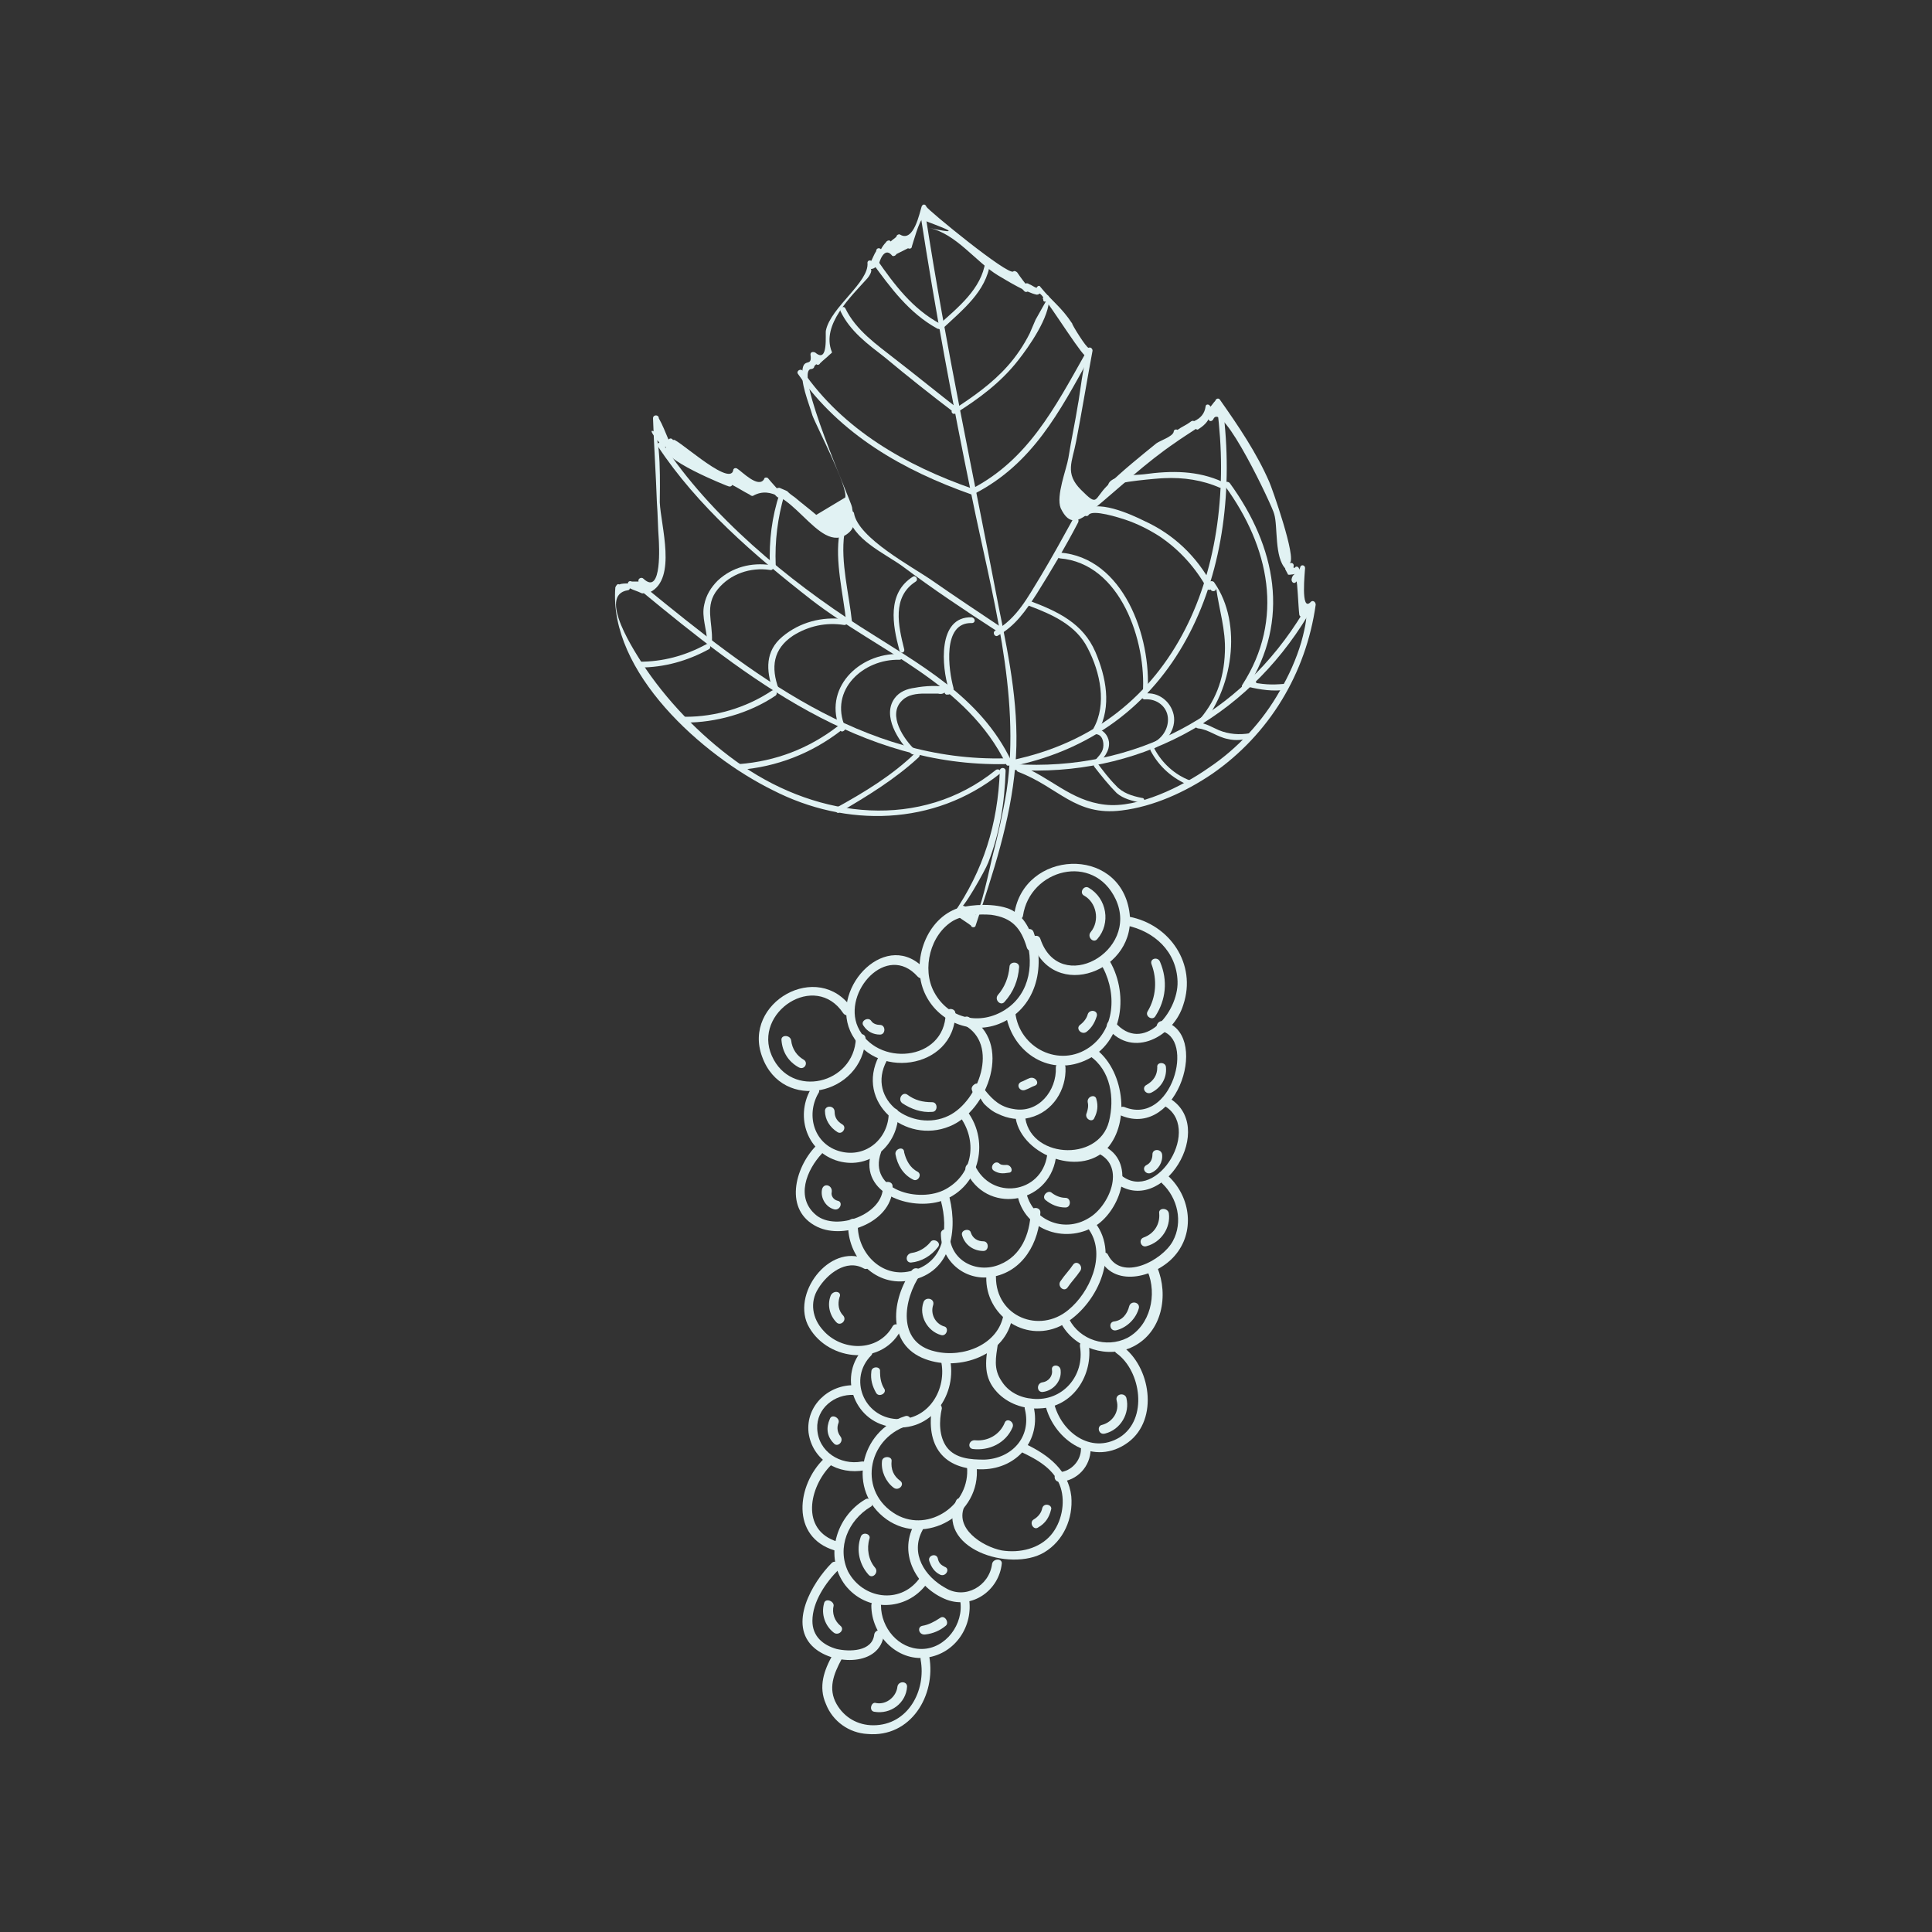 <?xml version="1.0" encoding="utf-8"?>
<!-- Generator: Adobe Illustrator 19.0.0, SVG Export Plug-In . SVG Version: 6.00 Build 0)  -->
<svg version="1.1" id="Layer_1" xmlns="http://www.w3.org/2000/svg" xmlns:xlink="http://www.w3.org/1999/xlink" x="0px" y="0px"
	 viewBox="-205 297 200 200" style="enable-background:new -205 297 200 200;" xml:space="preserve">
<rect x="-205" y="297" width="200" height="200" fill="#333333" stroke="none"/>
<style type="text/css">
	.st0{fill:#E1F2F3;}
</style>
<g id="XMLID_238_">
	<g id="XMLID_12523_">
		<g id="XMLID_729_">
			<path id="XMLID_733_" class="st0" d="M-97.8,394.9c-0.5-1.5-1.1-3.1-2.7-3.8c-1.5-0.6-3.8-0.5-5.3-0.1c-3.3,1.1-4.8,5.4-3.6,8.5
				c1.2,3.1,4.7,4.7,7.8,3.5c3.8-1.5,4.9-5.8,3.6-9.5c-0.2-0.6-1.1-0.3-0.9,0.3c1,2.7,0.6,6-2,7.7s-5.9,1-7.4-1.8
				c-1.3-2.4-0.4-6,2-7.4c1.1-0.6,2.7-0.7,3.9-0.6c2.2,0.3,3.1,1.4,3.7,3.4C-98.5,395.7-97.6,395.5-97.8,394.9L-97.8,394.9z"/>
		</g>
	</g>
	<g id="XMLID_12522_">
		<g id="XMLID_723_">
			<path id="XMLID_727_" class="st0" d="M-99.1,391.8c0.7-4.8,7.3-6.6,9.6-1.7c2.5,5.4-5.8,10-7.8,4.1c-0.2-0.6-1.1-0.3-0.9,0.3
				c2.2,6.4,11.1,3,10.1-3.2c-1.1-6.8-10.9-6.3-11.9,0.3C-100.2,392.2-99.2,392.4-99.1,391.8L-99.1,391.8z"/>
		</g>
	</g>
	<g id="XMLID_12519_">
		<g id="XMLID_717_">
			<path id="XMLID_721_" class="st0" d="M-109.2,397.4c-3.9-4.4-9.8,1.7-7.8,6.3c2.3,5.2,10.8,4.1,10.9-1.8c0-0.6-1-0.6-1,0
				c-0.1,5-7.2,5.6-9.1,1.4c-1.6-3.6,3-8.8,6.2-5.2C-109.5,398.6-108.8,397.9-109.2,397.4L-109.2,397.4z"/>
		</g>
	</g>
	<g id="XMLID_12518_">
		<g id="XMLID_711_">
			<path id="XMLID_715_" class="st0" d="M-116.8,401.4c-3.5-5.1-11.4-0.6-9.3,5c2.1,5.8,10.4,4,10.7-1.9c0-0.6-0.9-0.6-1,0
				c-0.2,4.7-6.7,6.3-8.7,1.8s4.5-8.8,7.4-4.4C-117.3,402.4-116.5,401.9-116.8,401.4L-116.8,401.4z"/>
		</g>
	</g>
	<g id="XMLID_12517_">
		<g id="XMLID_705_">
			<path id="XMLID_709_" class="st0" d="M-114,406.3c-2.5,4.8,2.7,9.2,7.3,7.3c4-1.6,6.6-8.8,2-11.3c-0.5-0.3-1,0.5-0.5,0.8
				c3.7,2,1.5,7.9-1.6,9.4c-3.7,1.8-8.6-1.6-6.4-5.7C-112.8,406.3-113.7,405.8-114,406.3L-114,406.3z"/>
		</g>
	</g>
	<g id="XMLID_12516_">
		<g id="XMLID_699_">
			<path id="XMLID_703_" class="st0" d="M-100.9,401.8c0.5,3.9,4.3,6.7,8.2,5c4.1-1.8,4.6-7.2,2.4-10.6c-0.3-0.5-1.2,0-0.8,0.5
				c1.7,2.7,1.7,6.7-1.1,8.7c-3.1,2.2-7.3,0.1-7.7-3.6C-100,401.2-101,401.2-100.9,401.8L-100.9,401.8z"/>
		</g>
	</g>
	<g id="XMLID_12515_">
		<g id="XMLID_693_">
			<path id="XMLID_697_" class="st0" d="M-103.9,409.5C-104,409.5-104,409.5-103.9,409.5c0.1,0.1,0.3,0.2,0.5,0.2c0,0.1,0,0.2,0,0.3
				c-0.2,0.1-0.4,0.1-0.5,0.2c0.2,0.1,0.6,0.9,0.8,1.1c0.4,0.4,0.9,0.8,1.4,1c1,0.5,2.2,0.7,3.3,0.4c2.4-0.6,3.8-2.9,3.7-5.2
				c0-0.6-1-0.6-1,0c0.1,2.4-1.8,4.8-4.4,4.3c-1.3-0.2-2.1-0.9-2.9-1.9c-0.3-0.4-0.3-0.5-0.8-0.7c-0.2-0.1-0.4,0.1-0.5,0.2
				c-0.2,0.3-0.1,0.4,0,0.7c0.1,0.2,0.4,0.3,0.5,0.2h0.1C-103.1,410.3-103.3,409.3-103.9,409.5L-103.9,409.5z"/>
		</g>
	</g>
	<g id="XMLID_12514_">
		<g id="XMLID_687_">
			<path id="XMLID_691_" class="st0" d="M-88.4,392.8c2.9,0.6,5.2,2.7,5.3,5.8c0.1,3.2-3.6,7.6-6.5,4.2c-0.4-0.5-1.1,0.2-0.7,0.7
				c2.6,3.1,6.8,0.8,7.8-2.5c1.4-4.2-1.4-8.3-5.6-9.1C-88.7,391.8-89,392.7-88.4,392.8L-88.4,392.8z"/>
		</g>
	</g>
	<g id="XMLID_12512_">
		<g id="XMLID_681_">
			<path id="XMLID_685_" class="st0" d="M-121.1,409.8c-1.6,2.9-0.3,6.5,2.9,7.4c3.3,0.9,6.2-1.7,6.2-5c0-0.6-1-0.6-1,0
				c0,2.6-2.3,4.7-5,4c-2.7-0.7-3.6-3.7-2.3-6C-119.9,409.7-120.8,409.2-121.1,409.8L-121.1,409.8z"/>
		</g>
	</g>
	<g id="XMLID_12511_">
		<g id="XMLID_675_">
			<path id="XMLID_679_" class="st0" d="M-114.7,416c-1.6,4.3,3.5,6.3,6.9,5.4c4.1-1.2,5.4-6.1,2.9-9.4c-0.4-0.5-1.2,0-0.8,0.5
				c1.9,2.5,1.5,6-1.4,7.6c-2.7,1.5-8.1,0.1-6.7-3.8C-113.6,415.7-114.5,415.4-114.7,416L-114.7,416z"/>
		</g>
	</g>
	<g id="XMLID_12510_">
		<g id="XMLID_669_">
			<path id="XMLID_673_" class="st0" d="M-99.9,412.4c0.3,4,6.6,6.6,9.5,3.5c2.5-2.8,1.7-8.3-1.3-10.4c-0.5-0.4-1,0.5-0.5,0.8
				c2.2,1.5,2.6,4.4,2,6.8c-1.1,4.3-8.4,3.8-8.7-0.7C-99,411.8-100,411.8-99.9,412.4L-99.9,412.4z"/>
		</g>
	</g>
	<g id="XMLID_12509_">
		<g id="XMLID_663_">
			<path id="XMLID_667_" class="st0" d="M-84.9,403.7c3.7,0.7,1.2,9.9-3.7,7.9c-0.6-0.2-0.8,0.7-0.3,0.9c5.9,2.4,9.3-8.8,4.2-9.8
				C-85.3,402.7-85.5,403.6-84.9,403.7L-84.9,403.7z"/>
		</g>
	</g>
	<g id="XMLID_12508_">
		<g id="XMLID_657_">
			<path id="XMLID_661_" class="st0" d="M-105,418.2c2,4.5,8.5,3.6,9.3-1.3c0.1-0.6-0.8-0.9-0.9-0.3c-0.6,4-5.8,4.7-7.5,1
				C-104.4,417.1-105.3,417.6-105,418.2L-105,418.2z"/>
		</g>
	</g>
	<g id="XMLID_12505_">
		<g id="XMLID_651_">
			<path id="XMLID_655_" class="st0" d="M-120.6,415.7c-2.1,2.2-3.3,6.6,0.2,8.3c2.9,1.4,7.9-0.6,7.8-4.2c0-0.6-1-0.6-1,0
				c0.1,2.9-4.8,4.7-6.9,3c-2.2-1.8-1-4.7,0.6-6.4C-119.5,415.9-120.1,415.2-120.6,415.7L-120.6,415.7z"/>
		</g>
	</g>
	<g id="XMLID_12504_">
		<g id="XMLID_645_">
			<path id="XMLID_649_" class="st0" d="M-117.2,423.7c-0.1,3.3,2.6,6.4,6.1,5.9c4.4-0.6,5.3-4.9,4.4-8.6c-0.2-0.6-1.1-0.3-0.9,0.3
				c0.8,3,0.4,6.5-3.2,7.3c-3,0.7-5.5-2-5.4-4.9C-116.2,423-117.2,423-117.2,423.7L-117.2,423.7z"/>
		</g>
	</g>
	<g id="XMLID_12503_">
		<g id="XMLID_639_">
			<path id="XMLID_643_" class="st0" d="M-99.7,420.6c0.7,3.9,5.3,5.3,8.4,3.1c2.4-1.8,3.9-6.5,0.5-8.1c-0.6-0.3-1.1,0.6-0.5,0.8
				c2.9,1.4,1.1,5.5-1,6.7c-2.6,1.6-5.9,0.2-6.5-2.8C-98.9,419.7-99.8,420-99.7,420.6L-99.7,420.6z"/>
		</g>
	</g>
	<g id="XMLID_12502_">
		<g id="XMLID_633_">
			<path id="XMLID_637_" class="st0" d="M-84.6,411.4c4.2,2.2-0.6,10.2-4.3,7.3c-0.5-0.4-1.2,0.3-0.7,0.7c4.9,3.8,10.8-5.9,5.5-8.8
				C-84.6,410.3-85.1,411.1-84.6,411.4L-84.6,411.4z"/>
		</g>
	</g>
	<g id="XMLID_12501_">
		<g id="XMLID_627_">
			<path id="XMLID_631_" class="st0" d="M-107.6,424.7c0,2.8,2.4,4.9,5.2,4.5c3.3-0.5,5-3.6,5.1-6.7c0-0.6-1-0.6-1,0
				c-0.1,2.3-1,4.5-3.2,5.4c-2.4,1-5.2-0.4-5.2-3.2C-106.6,424.1-107.6,424.1-107.6,424.7L-107.6,424.7z"/>
		</g>
	</g>
	<g id="XMLID_12500_">
		<g id="XMLID_621_">
			<path id="XMLID_625_" class="st0" d="M-102.9,429.2c-0.1,3.9,3.9,6.8,7.6,5.1c3.5-1.7,6.2-6.9,3.9-10.4c-0.3-0.5-1.2,0-0.8,0.5
				c1.7,2.6,0,6.4-2.2,8.2c-3,2.5-7.5,0.7-7.5-3.4C-101.9,428.5-102.9,428.5-102.9,429.2L-102.9,429.2z"/>
		</g>
	</g>
	<g id="XMLID_12498_">
		<g id="XMLID_615_">
			<path id="XMLID_619_" class="st0" d="M-91.1,427.4c1.6,3,5.9,1.7,7.7-0.4c2.1-2.4,1.7-6-0.6-8.2c-0.4-0.4-1.1,0.2-0.7,0.7
				c1.6,1.5,2.2,4,1.1,6s-5.3,4.2-6.7,1.4C-90.5,426.4-91.4,426.8-91.1,427.4L-91.1,427.4z"/>
		</g>
	</g>
	<g id="XMLID_12497_">
		<g id="XMLID_609_">
			<path id="XMLID_613_" class="st0" d="M-86.2,428.6c1,2.4,0.3,5.6-2.1,6.9c-2.2,1.1-4.9,0.2-6-1.9c-0.3-0.5-1.1-0.1-0.8,0.5
				c1.4,2.5,4.8,3.6,7.4,2.3c3-1.5,3.7-5.3,2.5-8.2C-85.6,427.5-86.4,428-86.2,428.6L-86.2,428.6z"/>
		</g>
	</g>
	<g id="XMLID_12496_">
		<g id="XMLID_603_">
			<path id="XMLID_607_" class="st0" d="M-110.6,428.5c-2.1,2.9-2.7,7.7,1.4,9.2c3.5,1.3,8.4-0.4,9-4.4c0.1-0.6-0.8-0.9-0.9-0.3
				c-0.5,3.2-4.2,4.6-7.1,3.9c-4-0.9-3.3-5.4-1.5-8C-109.4,428.5-110.2,428-110.6,428.5L-110.6,428.5z"/>
		</g>
	</g>
	<g id="XMLID_12495_">
		<g id="XMLID_597_">
			<path id="XMLID_601_" class="st0" d="M-102.7,436.1c-0.3,1.9-0.5,3.5,0.9,5c1.1,1.2,2.8,1.8,4.4,1.7c3.5-0.1,5.6-3.5,5.1-6.7
				c-0.1-0.6-1-0.4-0.9,0.3c0.5,3-1.8,5.7-4.9,5.4c-1.3-0.1-2.5-0.7-3.2-1.8c-0.9-1.3-0.6-2.5-0.4-3.9
				C-101.7,435.5-102.6,435.5-102.7,436.1L-102.7,436.1z"/>
		</g>
	</g>
	<g id="XMLID_12494_">
		<g id="XMLID_591_">
			<path id="XMLID_595_" class="st0" d="M-96.8,442.4c0.9,3.8,5.1,6.5,8.6,3.9c3.2-2.4,2.3-7.9-0.7-10c-0.5-0.4-1,0.5-0.5,0.8
				c2.5,1.8,3.3,6.8,0.3,8.7c-3,1.8-6.1-0.6-6.8-3.6C-96,441.5-96.9,441.8-96.8,442.4L-96.8,442.4z"/>
		</g>
	</g>
	<g id="XMLID_12493_">
		<g id="XMLID_585_">
			<path id="XMLID_589_" class="st0" d="M-115.1,427.5c-3.7-2.1-7.9,3.1-6.3,6.6c1.8,3.7,7.5,4.5,9.6,0.7c0.3-0.5-0.5-1-0.8-0.5
				c-1.5,2.7-5.3,2.6-7.2,0.4c-1.1-1.2-1.4-2.9-0.5-4.3c0.9-1.5,2.9-3.1,4.7-2.1C-115.1,428.6-114.6,427.8-115.1,427.5L-115.1,427.5
				z"/>
		</g>
	</g>
	<g id="XMLID_12491_">
		<g id="XMLID_579_">
			<path id="XMLID_583_" class="st0" d="M-115.5,436.5c-2.8,2.8-1.2,7.6,2.7,8.2c4.2,0.7,7-3.4,6.1-7.2c-0.1-0.6-1.1-0.4-0.9,0.3
				c0.7,3-1.3,6.3-4.6,6.1c-3.4-0.2-5-4.2-2.6-6.6C-114.4,436.8-115.1,436.1-115.5,436.5L-115.5,436.5z"/>
		</g>
	</g>
	<g id="XMLID_12490_">
		<g id="XMLID_573_">
			<path id="XMLID_577_" class="st0" d="M-108.5,442.6c-0.7,4,1.1,6.6,5.3,6.5c3.5-0.1,6-3,5.2-6.5c-0.1-0.6-1.1-0.3-0.9,0.3
				c0.7,2.9-1.4,5.1-4.2,5.2c-1.4,0-3-0.1-3.9-1.3c-0.8-1.1-0.8-2.7-0.5-4C-107.5,442.2-108.4,441.9-108.5,442.6L-108.5,442.6z"/>
		</g>
	</g>
	<g id="XMLID_12482_">
		<g id="XMLID_567_">
			<path id="XMLID_571_" class="st0" d="M-111.3,443.6c-4.7,1.5-6.1,7.7-1.9,10.7c4,2.8,9.8-0.5,9.3-5.5c-0.1-0.6-1-0.6-1,0
				c0.4,3.9-3.9,6.9-7.3,5c-4-2.3-3.1-7.8,1.1-9.2C-110.4,444.4-110.7,443.4-111.3,443.6L-111.3,443.6z"/>
		</g>
	</g>
	<g id="XMLID_12474_">
		<g id="XMLID_561_">
			<path id="XMLID_565_" class="st0" d="M-106,452.3c-2.3,5,5.6,7.5,9.1,5.4c2-1.2,3-3.5,2.8-5.8c-0.3-2.7-2.4-4.3-4.7-5.4
				c-0.6-0.3-1.1,0.6-0.5,0.8c1.7,0.8,3.5,1.8,4.1,3.7c0.5,1.6,0.1,3.6-1,4.9c-1.2,1.4-3.2,1.9-5.1,1.6c-2-0.4-5-2.3-3.8-4.7
				C-104.9,452.3-105.7,451.8-106,452.3L-106,452.3z"/>
		</g>
	</g>
	<g id="XMLID_12466_">
		<g id="XMLID_555_">
			<path id="XMLID_559_" class="st0" d="M-95.3,450.4c1.8-0.1,3.2-1.6,3.2-3.4c0-0.6-1-0.6-1,0c0,1.2-1,2.3-2.2,2.4
				C-96,449.4-96,450.4-95.3,450.4L-95.3,450.4z"/>
		</g>
	</g>
	<g id="XMLID_12456_">
		<g id="XMLID_549_">
			<path id="XMLID_553_" class="st0" d="M-116.5,440.4c-2.7-0.1-5.1,2.1-4.8,4.9c0.4,2.9,3.1,4.4,5.8,3.9c0.6-0.1,0.4-1-0.3-0.9
				c-2.2,0.4-4.5-1-4.6-3.4c-0.1-2.1,1.8-3.6,3.8-3.5C-115.8,441.4-115.8,440.5-116.5,440.4L-116.5,440.4z"/>
		</g>
	</g>
	<g id="XMLID_12447_">
		<g id="XMLID_543_">
			<path id="XMLID_547_" class="st0" d="M-110.4,454.9c-1.6,3,0.3,6.5,3.4,7.7c2.7,1,5.4-1,5.7-3.7c0.1-0.6-0.9-0.6-1,0
				c-0.3,2.3-2.8,3.7-4.8,2.5c-2.2-1.2-3.7-3.6-2.4-6C-109.2,454.8-110.1,454.3-110.4,454.9L-110.4,454.9z"/>
		</g>
	</g>
	<g id="XMLID_12438_">
		<g id="XMLID_537_">
			<path id="XMLID_541_" class="st0" d="M-115.4,452.2c-3.1,1.8-4.3,6-2.1,8.9c2.2,2.8,6.3,2.7,8.4-0.1c0.4-0.5-0.5-1-0.8-0.5
				c-2,2.6-5.8,2-7.3-0.8c-1.2-2.5,0-5.3,2.3-6.7C-114.4,452.8-114.9,451.9-115.4,452.2L-115.4,452.2z"/>
		</g>
	</g>
	<g id="XMLID_12430_">
		<g id="XMLID_531_">
			<path id="XMLID_535_" class="st0" d="M-114.8,463.2c0,3,2.6,5.8,5.7,5.4c3-0.4,4.9-3.3,4.4-6.2c-0.1-0.6-1-0.4-0.9,0.3
				c0.4,2.4-1.5,5-4,5c-2.4,0-4.2-2.2-4.2-4.5C-113.8,462.5-114.8,462.5-114.8,463.2L-114.8,463.2z"/>
		</g>
	</g>
	<g id="XMLID_12141_">
		<g id="XMLID_525_">
			<path id="XMLID_529_" class="st0" d="M-119.7,448c-2.8,2.7-3.5,8.1,1.1,9.5c0.6,0.2,0.9-0.8,0.3-0.9c-3.9-1.2-2.9-5.7-0.7-7.9
				C-118.6,448.2-119.3,447.5-119.7,448L-119.7,448z"/>
		</g>
	</g>
	<g id="XMLID_12140_">
		<g id="XMLID_519_">
			<path id="XMLID_523_" class="st0" d="M-118.9,458.8c-2,2-4.6,6.4-1.8,8.8c2.1,1.8,6.8,1.9,7.2-1.4c0.1-0.6-0.9-0.6-1,0
				c-0.2,1.8-2.6,1.8-3.9,1.5c-1.4-0.4-2.5-1.3-2.5-2.9c0-2,1.4-4,2.7-5.3C-117.8,459-118.5,458.4-118.9,458.8L-118.9,458.8z"/>
		</g>
	</g>
	<g id="XMLID_12138_">
		<g id="XMLID_303_">
			<path id="XMLID_307_" class="st0" d="M-118.8,468.3c-0.9,1.6-1.5,3.3-0.7,5.1c0.7,1.8,2.4,3,4.3,3.1c4.5,0.4,7.1-4,6.4-8
				c-0.1-0.6-1-0.4-0.9,0.3c0.6,3.2-1.3,6.8-4.9,6.8c-1.6,0-3-0.8-3.8-2.2c-0.9-1.6-0.3-3.1,0.5-4.6
				C-117.6,468.2-118.5,467.7-118.8,468.3L-118.8,468.3z"/>
		</g>
	</g>
	<g id="XMLID_12137_">
		<g id="XMLID_513_">
			<path id="XMLID_517_" class="st0" d="M-114.5,474.2c1.7,0.3,3.3-0.9,3.4-2.6c0-0.6-0.9-0.6-1,0c-0.1,1-1.1,1.9-2.2,1.7
				C-114.8,473.1-115.1,474.1-114.5,474.2L-114.5,474.2z"/>
		</g>
	</g>
	<g id="XMLID_12136_">
		<g id="XMLID_507_">
			<path id="XMLID_511_" class="st0" d="M-119.7,463c-0.3,1.1,0.1,2.3,1,3c0.5,0.4,1.2-0.3,0.7-0.7c-0.6-0.5-0.9-1.3-0.7-2.1
				C-118.7,462.7-119.6,462.4-119.7,463L-119.7,463z"/>
		</g>
	</g>
	<g id="XMLID_12130_">
		<g id="XMLID_501_">
			<path id="XMLID_505_" class="st0" d="M-107.7,464.5c-0.6,0.4-1.2,0.7-1.8,0.8c-0.6,0.1-0.4,1,0.3,0.9c0.8-0.1,1.5-0.4,2.1-0.9
				C-106.7,465-107.2,464.1-107.7,464.5L-107.7,464.5z"/>
		</g>
	</g>
	<g id="XMLID_11899_">
		<g id="XMLID_495_">
			<path id="XMLID_499_" class="st0" d="M-108.8,458.6c0.2,0.6,0.5,1.1,1.1,1.4s1.1-0.6,0.5-0.8c-0.4-0.2-0.6-0.4-0.7-0.8
				C-108,457.7-109,458-108.8,458.6L-108.8,458.6z"/>
		</g>
	</g>
	<g id="XMLID_11632_">
		<g id="XMLID_489_">
			<path id="XMLID_493_" class="st0" d="M-115.9,456.1c-0.5,1.4-0.1,2.9,0.8,3.9c0.4,0.5,1.1-0.2,0.7-0.7c-0.7-0.8-0.9-2-0.6-3
				C-114.8,455.8-115.7,455.5-115.9,456.1L-115.9,456.1z"/>
		</g>
	</g>
	<g id="XMLID_11364_">
		<g id="XMLID_483_">
			<path id="XMLID_487_" class="st0" d="M-113.7,448.3c-0.1,1,0.4,2.1,1.2,2.7c0.5,0.4,1.2-0.3,0.7-0.7c-0.7-0.5-1-1.2-0.9-2.1
				C-112.7,447.7-113.7,447.7-113.7,448.3L-113.7,448.3z"/>
		</g>
	</g>
	<g id="XMLID_11348_">
		<g id="XMLID_477_">
			<path id="XMLID_481_" class="st0" d="M-97.1,453.1c-0.1,0.5-0.4,0.9-0.9,1.2c-0.5,0.3,0,1.2,0.5,0.8c0.7-0.4,1.1-1,1.3-1.8
				C-96,452.8-96.9,452.5-97.1,453.1L-97.1,453.1z"/>
		</g>
	</g>
	<g id="XMLID_11340_">
		<g id="XMLID_471_">
			<path id="XMLID_475_" class="st0" d="M-104.3,447c1.7,0.2,3.4-0.6,4.1-2.2c0.3-0.6-0.6-1.1-0.8-0.5c-0.5,1.2-1.7,1.9-3,1.8
				C-104.7,446-104.9,446.9-104.3,447L-104.3,447z"/>
		</g>
	</g>
	<g id="XMLID_11252_">
		<g id="XMLID_465_">
			<path id="XMLID_469_" class="st0" d="M-89.4,442c0.3,1.1-0.4,2.2-1.5,2.5c-0.6,0.1-0.4,1.1,0.3,0.9c1.6-0.4,2.6-2.1,2.2-3.7
				C-88.6,441.1-89.6,441.3-89.4,442L-89.4,442z"/>
		</g>
	</g>
	<g id="XMLID_11244_">
		<g id="XMLID_459_">
			<path id="XMLID_463_" class="st0" d="M-96.1,438.8c0.1,0.6-0.3,1.2-1,1.3c-0.6,0.1-0.6,1,0,1c1.1-0.1,2-1.1,1.9-2.2
				C-95.2,438.2-96.2,438.2-96.1,438.8L-96.1,438.8z"/>
		</g>
	</g>
	<g id="XMLID_10694_">
		<g id="XMLID_453_">
			<path id="XMLID_457_" class="st0" d="M-88.1,432.2c-0.2,0.8-0.7,1.5-1.6,1.6c-0.6,0.1-0.4,1.1,0.3,0.9c1.1-0.3,2-1.2,2.3-2.3
				C-87,431.8-87.9,431.6-88.1,432.2L-88.1,432.2z"/>
		</g>
	</g>
	<g id="XMLID_6912_">
		<g id="XMLID_447_">
			<path id="XMLID_451_" class="st0" d="M-85,422.6c0.1,1.1-0.5,2.1-1.6,2.5c-0.6,0.2-0.3,1.1,0.3,0.9c1.5-0.4,2.5-1.9,2.3-3.4
				C-84.1,422-85.1,422-85,422.6L-85,422.6z"/>
		</g>
	</g>
	<g id="XMLID_261_">
		<g id="XMLID_441_">
			<path id="XMLID_445_" class="st0" d="M-85.7,416.5c0,0.5-0.2,0.9-0.6,1.1c-0.6,0.3-0.1,1.1,0.5,0.8c0.7-0.3,1.2-1.1,1.1-1.9
				C-84.8,415.9-85.7,415.9-85.7,416.5L-85.7,416.5z"/>
		</g>
	</g>
	<g id="XMLID_260_">
		<g id="XMLID_435_">
			<path id="XMLID_439_" class="st0" d="M-85.2,407.5c0,0.8-0.4,1.4-1.1,1.8c-0.6,0.3-0.1,1.1,0.5,0.8c1-0.5,1.6-1.5,1.5-2.6
				C-84.3,406.9-85.3,406.9-85.2,407.5L-85.2,407.5z"/>
		</g>
	</g>
	<g id="XMLID_259_">
		<g id="XMLID_429_">
			<path id="XMLID_433_" class="st0" d="M-85.8,396.8c0.6,1.6,0.5,3.4-0.4,4.9c-0.3,0.5,0.5,1,0.8,0.5c1.1-1.7,1.3-3.7,0.5-5.6
				C-85.1,396-86,396.2-85.8,396.8L-85.8,396.8z"/>
		</g>
	</g>
	<g id="XMLID_258_">
		<g id="XMLID_423_">
			<path id="XMLID_427_" class="st0" d="M-92.8,389.7c1.3,0.7,1.7,2.6,0.7,3.8c-0.4,0.5,0.3,1.2,0.7,0.7c1.4-1.6,1-4.2-0.9-5.3
				C-92.8,388.6-93.3,389.4-92.8,389.7L-92.8,389.7z"/>
		</g>
	</g>
	<g id="XMLID_257_">
		<g id="XMLID_417_">
			<path id="XMLID_421_" class="st0" d="M-119,431.1c-0.4,1-0.1,2.1,0.6,2.8c0.4,0.4,1.1-0.2,0.7-0.7c-0.5-0.5-0.6-1.2-0.4-1.9
				C-117.8,430.7-118.7,430.5-119,431.1L-119,431.1z"/>
		</g>
	</g>
	<g id="XMLID_256_">
		<g id="XMLID_411_">
			<path id="XMLID_415_" class="st0" d="M-114.8,439c-0.1,0.8,0.1,1.5,0.5,2.2c0.3,0.5,1.2,0,0.8-0.5c-0.3-0.5-0.4-1.1-0.4-1.7
				C-113.8,438.4-114.8,438.4-114.8,439L-114.8,439z"/>
		</g>
	</g>
	<g id="XMLID_255_">
		<g id="XMLID_405_">
			<path id="XMLID_409_" class="st0" d="M-119.1,443.9c-0.4,0.9-0.3,1.8,0.4,2.5c0.4,0.5,1.1-0.2,0.7-0.7c-0.3-0.4-0.4-0.9-0.2-1.4
				C-118,443.8-118.9,443.3-119.1,443.9L-119.1,443.9z"/>
		</g>
	</g>
	<g id="XMLID_254_">
		<g id="XMLID_399_">
			<path id="XMLID_403_" class="st0" d="M-109.4,431.8c-0.5,1.4,0.4,3,1.8,3.4c0.6,0.2,0.9-0.8,0.3-0.9c-0.9-0.3-1.4-1.3-1.1-2.2
				C-108.2,431.4-109.2,431.2-109.4,431.8L-109.4,431.8z"/>
		</g>
	</g>
	<g id="XMLID_253_">
		<g id="XMLID_393_">
			<path id="XMLID_397_" class="st0" d="M-105.4,424.9c0.3,1,1.2,1.6,2.2,1.6c0.6,0,0.6-1,0-1s-1.1-0.3-1.3-0.9
				C-104.6,424.1-105.6,424.3-105.4,424.9L-105.4,424.9z"/>
		</g>
	</g>
	<g id="XMLID_252_">
		<g id="XMLID_387_">
			<path id="XMLID_391_" class="st0" d="M-96.8,421.2c0.6,0.5,1.3,0.8,2.1,0.8c0.6,0,0.6-1,0-1c-0.5,0-1-0.2-1.4-0.5
				C-96.5,420.1-97.2,420.8-96.8,421.2L-96.8,421.2z"/>
		</g>
	</g>
	<g id="XMLID_251_">
		<g id="XMLID_381_">
			<path id="XMLID_385_" class="st0" d="M-93.9,427.9c-0.4,0.6-0.9,1.1-1.3,1.7c-0.4,0.5,0.3,1.2,0.7,0.7c0.4-0.6,0.9-1.1,1.3-1.7
				C-92.8,428.1-93.5,427.4-93.9,427.9L-93.9,427.9z"/>
		</g>
	</g>
	<g id="XMLID_250_">
		<g id="XMLID_375_">
			<path id="XMLID_379_" class="st0" d="M-92.4,411.1c0.1,0.4,0,0.8-0.1,1.1c-0.3,0.6,0.6,1.1,0.8,0.5c0.3-0.6,0.4-1.2,0.2-1.9
				C-91.6,410.2-92.5,410.5-92.4,411.1L-92.4,411.1z"/>
		</g>
	</g>
	<g id="XMLID_249_">
		<g id="XMLID_369_">
			<path id="XMLID_373_" class="st0" d="M-92.4,402c-0.1,0.4-0.4,0.8-0.8,1.1c-0.5,0.4,0.2,1.1,0.7,0.7c0.5-0.4,0.8-0.9,1-1.5
				C-91.2,401.6-92.2,401.4-92.4,402L-92.4,402z"/>
		</g>
	</g>
	<g id="XMLID_248_">
		<g id="XMLID_363_">
			<path id="XMLID_367_" class="st0" d="M-100.5,397.1c-0.1,1.1-0.5,2.1-1.2,2.9c-0.4,0.5,0.3,1.2,0.7,0.7c0.9-1,1.4-2.2,1.5-3.6
				C-99.5,396.5-100.5,396.5-100.5,397.1L-100.5,397.1z"/>
		</g>
	</g>
	<g id="XMLID_247_">
		<g id="XMLID_357_">
			<path id="XMLID_361_" class="st0" d="M-115.6,403.2c0.4,0.6,1,0.9,1.7,0.9c0.6,0,0.6-1,0-1c-0.3,0-0.7-0.1-0.9-0.4
				C-115.1,402.2-116,402.7-115.6,403.2L-115.6,403.2z"/>
		</g>
	</g>
	<g id="XMLID_246_">
		<g id="XMLID_351_">
			<path id="XMLID_355_" class="st0" d="M-111.6,411.2c0.9,0.6,2,1,3.1,0.9c0.6,0,0.6-1,0-1c-1,0-1.8-0.2-2.6-0.8
				C-111.6,410-112.1,410.8-111.6,411.2L-111.6,411.2z"/>
		</g>
	</g>
	<g id="XMLID_245_">
		<g id="XMLID_345_">
			<path id="XMLID_349_" class="st0" d="M-124.1,404.7c0.1,1.2,0.7,2.2,1.8,2.8c0.6,0.3,1-0.5,0.5-0.8c-0.7-0.4-1.2-1.1-1.3-2
				C-123.2,404.1-124.2,404.1-124.1,404.7L-124.1,404.7z"/>
		</g>
	</g>
	<g id="XMLID_244_">
		<g id="XMLID_339_">
			<path id="XMLID_343_" class="st0" d="M-119.6,412c0,0.9,0.5,1.7,1.3,2.2c0.5,0.3,1-0.5,0.5-0.8s-0.8-0.7-0.8-1.3
				C-118.6,411.4-119.6,411.4-119.6,412L-119.6,412z"/>
		</g>
	</g>
	<g id="XMLID_243_">
		<g id="XMLID_333_">
			<path id="XMLID_337_" class="st0" d="M-119.9,420.1c-0.2,0.9,0.4,1.9,1.3,2.1c0.6,0.1,0.9-0.8,0.3-0.9c-0.4-0.1-0.7-0.5-0.6-0.9
				C-118.8,419.7-119.7,419.4-119.9,420.1L-119.9,420.1z"/>
		</g>
	</g>
	<g id="XMLID_242_">
		<g id="XMLID_327_">
			<path id="XMLID_331_" class="st0" d="M-112.3,416.5c0.2,1.1,0.8,2.1,1.8,2.6c0.5,0.3,1-0.5,0.5-0.8c-0.8-0.4-1.2-1.2-1.4-2
				C-111.4,415.6-112.4,415.9-112.3,416.5L-112.3,416.5z"/>
		</g>
	</g>
	<g id="XMLID_241_">
		<g id="XMLID_321_">
			<path id="XMLID_325_" class="st0" d="M-110.7,427.7c1.1-0.1,2.1-0.7,2.8-1.6c0.4-0.5-0.5-1-0.8-0.5c-0.5,0.6-1.2,1-1.9,1.1
				C-111.3,426.8-111.3,427.7-110.7,427.7L-110.7,427.7z"/>
		</g>
	</g>
	<g id="XMLID_240_">
		<g id="XMLID_315_">
			<path id="XMLID_319_" class="st0" d="M-100.9,417.6c-0.3,0-0.5,0-0.7-0.2c-0.5-0.3-1,0.5-0.5,0.8c0.5,0.3,0.9,0.3,1.5,0.2
				C-100,418.4-100.3,417.5-100.9,417.6L-100.9,417.6z"/>
		</g>
	</g>
	<g id="XMLID_239_">
		<g id="XMLID_309_">
			<path id="XMLID_313_" class="st0" d="M-98.4,408.6c-0.3,0.1-0.6,0.3-0.9,0.4c-0.6,0.3-0.1,1.1,0.5,0.8c0.3-0.1,0.6-0.3,0.9-0.4
				C-97.3,409.2-97.8,408.4-98.4,408.6L-98.4,408.6z"/>
		</g>
	</g>
</g>
<g id="XMLID_107_">
	<g id="XMLID_237_">
		<g id="XMLID_297_">
			<path id="XMLID_301_" class="st0" d="M-99.6,376.9c4.2,1.6,5.9,4.6,10.7,4c3.3-0.4,6.6-1.9,9.4-3.8c5.9-4.1,9.7-10.4,10.7-17.5
				c0-0.3-0.3-0.5-0.5-0.3c-1.1,1.2-0.6-3.2-0.6-3.5c0-0.3-0.4-0.4-0.5-0.1c0,0.1-0.1,0.2-0.1,0.3c0-0.3-0.3-0.5-0.5-0.2
				c0,0-0.1,0-0.1-0.1c0.1-0.3-0.1-0.5-0.4-0.4c0.8-0.4-1.9-8-2.1-8.4c-1.3-3-3.2-5.8-5.1-8.5c-0.1-0.2-0.4-0.2-0.5,0.1
				c-0.2,0.2-0.3,0.4-0.5,0.6c-0.1-0.3-0.5-0.3-0.5,0c-0.1,0.7-0.5,1.2-1.2,1.5c-0.1-0.1-0.3,0-0.4,0.1c-0.4,0.3-0.9,0.5-1.3,0.8
				c-0.2-0.1-0.4,0-0.4,0.2c-0.1,0.5-1.4,0.9-1.8,1.2c-1.6,1.3-3.6,2.9-5.1,4.4c-1.4,1.4-0.9,2.2-2.7,0.4c-1.7-1.7-0.9-2.9-0.5-5
				c0.6-3.1,1.1-6.2,1.7-9.4c0-0.2-0.2-0.4-0.4-0.3c-0.2,0.1-1.8-2.5-1.7-2.5c-1.2-1.8-2-2.2-3.3-3.8c-0.1-0.2-0.3-0.1-0.4,0.1
				c-0.3-0.1-0.5-0.3-0.8-0.4c-0.1-0.1-0.3-0.1-0.4,0c-0.1,0.1-0.2,0.2-0.3,0.2c-0.1,0.1-0.1,0.2,0,0.3c0.1,0.1,0.1,0.1,0.2,0.2
				c0.2,0.3,0.7,0,0.5-0.3c-0.4-0.5-0.8-1-1.2-1.6c-0.1-0.1-0.3-0.2-0.4-0.1c-0.5,0.5-8.9-6.4-9-6.7c-0.1-0.3-0.4-0.3-0.5,0
				c-0.2,0.6-0.8,3.7-2.2,2.9c-0.1-0.1-0.4,0-0.4,0.2c-0.2,0.2-0.4,0.3-0.6,0.5c-0.1-0.2-0.4-0.1-0.5,0.1c-0.2,0.2-0.4,0.5-0.5,0.7
				c-0.2-0.2-0.5-0.1-0.5,0.2c-0.2,0.3-0.3,0.6-0.5,1c-0.2-0.1-0.4,0-0.4,0.2c0.2,2-3.8,4.6-4.3,7c-0.1,0.3,0.3,3.5-1.1,2.3
				c-0.2-0.1-0.5-0.1-0.5,0.2c0.2,1.3-0.6,0.4-0.8,1.4c-0.3,1.5,0.6,3.5,1,4.9c0.4,1.1,3.7,7.4,3.4,8.5c-1,0.6-2,1.2-3,1.8
				c-0.7-0.6-1.5-1.2-2.2-1.8c-1.3-0.9-0.2-0.4-1.6-1c-0.1,0-0.3,0-0.3,0.1c-0.1,0.1-0.1,0.2-0.2,0.3c-0.1,0.1,0,0.3,0,0.3
				c0.1,0.1,0.1,0.1,0.2,0.2c0.3,0.3,0.6-0.1,0.4-0.4c-0.4-0.5-0.9-1-1.3-1.5c-0.1-0.1-0.4-0.1-0.4,0.1c-0.6,1-2.3-0.8-2.8-1.1
				c-0.2-0.1-0.4,0-0.4,0.2c-0.4,1.8-6.4-3.9-6.2-3.1c-0.1-0.2-0.3-0.3-0.5-0.1c-0.3-0.7-0.6-1.5-1-2.2c0-0.4-0.6-0.4-0.6,0
				c0.1,2.9,0.3,5.8,0.4,8.7c0.1,1.3,0.1,2.6,0.2,3.9c0,0.2,0.4,5.9-1.6,4c-0.2-0.2-0.6,0-0.5,0.3c-0.2,0-0.5,0-0.7,0
				c-0.2-0.1-0.4,0-0.4,0.2c-0.3,0-0.6,0-0.9,0.1c-0.2-0.1-0.3,0.1-0.4,0.3c-0.7,8.8,9,17.4,16.3,21c7.6,3.9,16.7,3.7,23.5-1.7
				c0.3-0.2-0.1-0.6-0.4-0.4c-7.8,6.3-18.3,5-26.2-0.4c-3.8-2.6-7.4-6.2-10-10c-1.2-1.8-5.1-7.7-1.9-8.2c0.1,0,0.2-0.1,0.2-0.2
				c0.4,0.2,0.8,0.3,1.2,0.5c0.2,0.1,0.5-0.1,0.4-0.3c0.1,0.1,0.1,0.2,0.2,0.2c0.1,0.1,0.2,0.1,0.3,0c2.8-1.4,1.1-6.9,1-9.3
				c0-1.1,0.2-7.4-0.8-7.4c-0.3,0,0.9,1.5,1.2,1.6c0.1,0.1,0.3,0.1,0.3,0c-1.1,1.2,6.5,4.2,6.3,4.1c0.2,0.1,0.4,0.1,0.5-0.1
				c0.6,0.3,1.2,0.7,1.8,1c0.1,0.1,0.3,0.2,0.4,0.1c3.7-2,6.7,6.4,9.8,3.9c1-0.8,0.5-1.8,0.4-2.7c0-0.4-6.2-14.3-4.2-14.3
				c0.1,0,0.3-0.1,0.3-0.3c0.1-0.1,0.1-0.1,0.2-0.2c0.1,0.1,0.3,0.1,0.4-0.1c0.3-0.3,0.7-0.6,1-0.9c0.1-0.1,0.3-0.2,0.2-0.3
				c-1.1-2.8,2-5.7,3.7-7.6c0.1-0.1,0.6-0.8,0.3-1c0.1,0.1,0.2,0,0.3,0c0.2-0.1,0.3-0.2,0.5-0.3c0.1,0,0.1-0.1,0.1-0.2
				c0-0.1,0.5-1.8,1.3-0.9c0.1,0.2,0.4,0.1,0.5-0.1c0.4-0.2,0.8-0.4,1.2-0.6c0.2,0.1,0.4,0,0.4-0.2c0.1-0.3,0.8-2.8,1.1-2.8
				c-0.5,0,5.8,2,0.7,0.9c2.8,0.6,4.8,3.5,7.1,4.9c1,0.6,3,1.8,4,2c0.1,0,0.2,0,0.3-0.1c0.2-0.3,3.9,5.7,4.7,6.4
				c0.1,0.1,0.2,0.1,0.3,0c-0.4,0.2-0.9,4.7-1,5c-0.3,1.9-0.7,3.7-1,5.6c-0.2,1.2-1.3,3.9-0.8,5.2c0.9,1.9,1.9,1.4,3.3,0.2
				c2.9-2.4,5.5-4.9,8.6-7c0.1-0.1,2.1-1.4,2.1-1.4c0.1,0.1,0.2,0.1,0.3,0c0.8-0.5,1-1,1-1c0.1,0.3,0.4,0.2,0.5,0
				c0.9-2.1,6.2,9.2,6.3,9.8c0.4,1.3,0,4.5,1.2,5.7c0.1,0.1,0.2,0.1,0.3,0c-0.3,0.1-0.6-0.4-0.1,0.5c0,0.1,0.1,0.1,0.2,0.1
				c1.1-0.1,0.3-0.3,0.2,0.5c0,0.3,0.3,0.5,0.5,0.2c0.1-0.2,0.2,2.6,0.3,3.4c0,0.2,0.3,0.4,0.5,0.2c0.6-0.7-0.2,2.4-0.3,2.7
				c-0.5,1.7-1.3,3.5-2.2,5c-1.8,3.2-4.4,6-7.4,8c-2.7,1.9-7.3,4.2-10.7,3.8c-3.6-0.4-5.7-2.9-8.9-4.1
				C-99.8,376.3-99.9,376.8-99.6,376.9L-99.6,376.9z"/>
		</g>
	</g>
	<g id="XMLID_236_">
		<g id="XMLID_291_">
			<path id="XMLID_295_" class="st0" d="M-109.7,319.3c1.5,9.7,3.3,19.4,5.3,29.1c2,9.9,5.1,20.4,3.6,30.5c-0.4,2.4-0.9,4.6-1.5,6.9
				c-0.2,0.8-1.2,5.8-1.8,6c0.6-0.2-1.6-1.5-1.5-0.9s2.6-3.8,2.9-4.6c1.2-3.1,1.7-6.2,1.8-9.5c0-0.4-0.6-0.4-0.6,0
				c-0.2,5.5-1.7,10.3-4.8,14.8c-0.2,0.3,0.3,0.6,0.5,0.3c0.4,0.3,0.9,0.6,1.3,0.9c0.1,0.3,0.5,0.2,0.5,0c1.8-5.4,3.6-10.8,4.1-16.5
				c0.5-5.6-0.6-11-1.7-16.4c-2.6-13.6-5.5-27-7.6-40.7C-109.2,318.8-109.8,319-109.7,319.3L-109.7,319.3z"/>
		</g>
	</g>
	<g id="XMLID_235_">
		<g id="XMLID_285_">
			<path id="XMLID_289_" class="st0" d="M-100.3,375.8c-3.2-6.7-9.5-10-15.6-13.9c-7.5-4.8-15.6-11.5-20.5-19
				c-0.2-0.3-0.7,0-0.5,0.3c4.1,6.2,10,11.3,15.9,15.9c7,5.4,16.1,8.6,20.2,17.1C-100.6,376.4-100.1,376.1-100.3,375.8L-100.3,375.8
				z"/>
		</g>
	</g>
	<g id="XMLID_234_">
		<g id="XMLID_279_">
			<path id="XMLID_283_" class="st0" d="M-100.1,376.3c17.6-3.7,23.8-20.6,21.7-37c0-0.4-0.6-0.4-0.6,0c2.1,16.1-3.9,32.8-21.3,36.4
				C-100.6,375.8-100.4,376.4-100.1,376.3L-100.1,376.3z"/>
		</g>
	</g>
	<g id="XMLID_233_">
		<g id="XMLID_273_">
			<path id="XMLID_277_" class="st0" d="M-100,376.7c12.6,0.8,23.9-5.2,30.4-16c0.2-0.3-0.3-0.6-0.5-0.3
				c-6.4,10.6-17.5,16.5-29.9,15.7C-100.4,376.1-100.4,376.7-100,376.7L-100,376.7z"/>
		</g>
	</g>
	<g id="XMLID_232_">
		<g id="XMLID_267_">
			<path id="XMLID_271_" class="st0" d="M-100.9,375.5c-14.8,0.4-26.4-8.8-37.3-17.7c-0.3-0.2-0.7,0.2-0.4,0.4
				c10.9,9,22.7,18.2,37.7,17.9C-100.6,376-100.6,375.5-100.9,375.5L-100.9,375.5z"/>
		</g>
	</g>
	<g id="XMLID_231_">
		<g id="XMLID_203_">
			<path id="XMLID_265_" class="st0" d="M-107.7,330.5c-2.8-1.5-4.7-4-6.5-6.6c-0.2-0.3-0.7,0-0.5,0.3c1.9,2.6,3.8,5.2,6.7,6.8
				C-107.7,331.2-107.4,330.7-107.7,330.5L-107.7,330.5z"/>
		</g>
	</g>
	<g id="XMLID_230_">
		<g id="XMLID_197_">
			<path id="XMLID_201_" class="st0" d="M-107.4,331c2-1.9,4.5-3.8,4.9-6.8c0-0.4-0.5-0.5-0.5-0.1c-0.4,2.8-2.8,4.7-4.8,6.5
				C-108.1,330.9-107.7,331.3-107.4,331L-107.4,331z"/>
		</g>
	</g>
	<g id="XMLID_229_">
		<g id="XMLID_189_">
			<path id="XMLID_193_" class="st0" d="M-105.7,339.4c-2.2-1.7-4.4-3.5-6.6-5.2c-1.9-1.5-4.1-3-5.2-5.3c-0.2-0.3-0.6,0-0.5,0.3
				c1,2.1,2.8,3.4,4.6,4.8c2.4,2,4.8,3.9,7.3,5.8C-105.9,340-105.5,339.6-105.7,339.4L-105.7,339.4z"/>
		</g>
	</g>
	<g id="XMLID_228_">
		<g id="XMLID_183_">
			<path id="XMLID_187_" class="st0" d="M-106.1,339.8c2.4-1.5,4.7-3.2,6.5-5.5c1.1-1.4,3.3-4.5,3.2-6.5c0-0.2-0.2-0.3-0.4-0.2h-0.1
				c-0.1,0.1-0.2,0.3-0.1,0.4c0,0,0,0,0,0.1c0.1,0.3,0.6,0,0.5-0.3c0,0-1.2,2.1-1.3,2.3c-0.2,0.5-0.4,0.9-0.6,1.4
				c-0.6,1.2-1.4,2.4-2.3,3.4c-1.6,1.8-3.6,3.2-5.6,4.5C-106.7,339.5-106.4,340-106.1,339.8L-106.1,339.8z"/>
		</g>
	</g>
	<g id="XMLID_227_">
		<g id="XMLID_177_">
			<path id="XMLID_181_" class="st0" d="M-104.1,348.1c6-3.1,8.8-8.5,11.9-14.1c0.2-0.3-0.3-0.6-0.5-0.3
				c-3.1,5.5-5.9,10.9-11.7,13.9C-104.7,347.8-104.4,348.3-104.1,348.1L-104.1,348.1z"/>
		</g>
	</g>
	<g id="XMLID_226_">
		<g id="XMLID_171_">
			<path id="XMLID_175_" class="st0" d="M-104.3,347.6c-6.9-2.4-13.4-6.1-17.6-12.2c-0.2-0.3-0.7,0-0.5,0.3c4.4,6.3,10.9,10,18,12.5
				C-104.1,348.3-103.9,347.8-104.3,347.6L-104.3,347.6z"/>
		</g>
	</g>
	<g id="XMLID_225_">
		<g id="XMLID_165_">
			<path id="XMLID_169_" class="st0" d="M-131.9,363.7c-2.2,1.2-4.5,1.8-6.9,1.8c-0.4,0-0.4,0.6,0,0.6c2.6,0,5-0.7,7.2-1.9
				C-131.3,364-131.6,363.5-131.9,363.7L-131.9,363.7z"/>
		</g>
	</g>
	<g id="XMLID_224_">
		<g id="XMLID_159_">
			<path id="XMLID_163_" class="st0" d="M-125.1,368.5c-2.7,1.8-5.9,2.7-8.9,2.7c-1,0-1,0.6,0,0.6c3,0,6.5-0.9,9.3-2.8
				C-124.4,368.7-124.8,368.3-125.1,368.5L-125.1,368.5z"/>
		</g>
	</g>
	<g id="XMLID_223_">
		<g id="XMLID_153_">
			<path id="XMLID_157_" class="st0" d="M-118.3,372.2c-3,2.3-6.4,3.6-10.2,3.9c-0.4,0-0.4,0.6,0,0.6c3.9-0.3,7.5-1.7,10.6-4.1
				C-117.6,372.4-118,372-118.3,372.2L-118.3,372.2z"/>
		</g>
	</g>
	<g id="XMLID_222_">
		<g id="XMLID_147_">
			<path id="XMLID_151_" class="st0" d="M-110.3,375c-2.4,2.3-5.2,4-8.1,5.6c-0.3,0.2,0,0.7,0.3,0.5c2.9-1.7,5.7-3.4,8.2-5.7
				C-109.6,375.1-110,374.7-110.3,375L-110.3,375z"/>
		</g>
	</g>
	<g id="XMLID_221_">
		<g id="XMLID_141_">
			<path id="XMLID_145_" class="st0" d="M-75.2,367.5c-0.2,0-0.4,0.1-0.6,0.1c-0.3,0-0.3,0.5,0,0.5c1.3,0.3,2.6,0.5,3.9,0.3
				c0.4,0,0.2-0.6-0.2-0.6c-1.3,0.1-2,0.1-4-0.3c0,0.2,0,0.4,0,0.5c1,0,0.6-0.1,0.8-0.1C-74.9,368-74.8,367.5-75.2,367.5
				L-75.2,367.5z"/>
		</g>
	</g>
	<g id="XMLID_220_">
		<g id="XMLID_135_">
			<path id="XMLID_139_" class="st0" d="M-81,372.4c1.1,0.1,2,0.9,3.1,1.1c0.8,0.2,1.6,0.1,2.4-0.1c0.4-0.1,0.2-0.6-0.1-0.5
				c-1.1,0.2-2.2,0.1-3.2-0.3c-0.7-0.3-1.3-0.7-2.1-0.8C-81.4,371.8-81.4,372.3-81,372.4L-81,372.4z"/>
		</g>
	</g>
	<g id="XMLID_219_">
		<g id="XMLID_129_">
			<path id="XMLID_133_" class="st0" d="M-85.9,374.7c0.9,1.7,2.3,2.9,4,3.6c0.3,0.1,0.5-0.4,0.1-0.5c-1.6-0.6-2.9-1.8-3.7-3.3
				C-85.5,374.1-86,374.3-85.9,374.7L-85.9,374.7z"/>
		</g>
	</g>
	<g id="XMLID_218_">
		<g id="XMLID_123_">
			<path id="XMLID_127_" class="st0" d="M-91.7,376.4c0.7,0.9,1.5,1.9,2.3,2.7c0.7,0.6,1.6,0.8,2.5,1c0.4,0.1,0.5-0.5,0.1-0.5
				c-1-0.2-2-0.5-2.7-1.3c-0.7-0.7-1.3-1.5-1.9-2.3C-91.5,375.8-91.9,376.2-91.7,376.4L-91.7,376.4z"/>
		</g>
	</g>
	<g id="XMLID_217_">
		<g id="XMLID_116_">
			<path id="XMLID_121_" class="st0" d="M-78.2,347.3c4.6,6.3,6.2,13.8,1.8,20.6c-0.2,0.3,0.3,0.6,0.5,0.3c4.5-7,3-14.6-1.8-21.2
				C-78,346.7-78.5,347-78.2,347.3L-78.2,347.3z"/>
		</g>
	</g>
	<g id="XMLID_216_">
		<g id="XMLID_109_">
			<path id="XMLID_114_" class="st0" d="M-80.8,372.3c3.4-3.8,4.5-10.7,1.5-15c-0.1-0.2-0.6-0.2-0.5,0.1c0,0.2,0,0.3,0.1,0.5
				c0,0.4,0.6,0.4,0.6,0c0.3,2.2,1,4.3,0.9,6.6c-0.1,2.9-1,5.2-2.9,7.3C-81.4,372.1-81,372.5-80.8,372.3L-80.8,372.3z"/>
		</g>
	</g>
	<g id="XMLID_215_">
		<g id="XMLID_102_">
			<path id="XMLID_106_" class="st0" d="M-85.6,374.5c1.3-0.6,2.4-2,2.1-3.5c-0.3-1.4-1.6-2.4-3-2.2c-0.4,0-0.4,0.6,0,0.6
				c1.2-0.1,2.3,0.7,2.4,1.9c0.1,1.2-0.7,2.3-1.8,2.7C-86.2,374.1-85.9,374.6-85.6,374.5L-85.6,374.5z"/>
		</g>
	</g>
	<g id="XMLID_214_">
		<g id="XMLID_96_">
			<path id="XMLID_100_" class="st0" d="M-91.4,376.2c0.6-0.7,1.3-1.4,1.2-2.4c-0.1-0.7-0.6-1.3-1.4-1.4c-0.4,0-0.4,0.5,0,0.6
				c0.7,0,0.9,0.8,0.8,1.4s-0.6,1-1,1.5C-92,376.1-91.6,376.5-91.4,376.2L-91.4,376.2z"/>
		</g>
	</g>
	<g id="XMLID_213_">
		<g id="XMLID_90_">
			<path id="XMLID_94_" class="st0" d="M-110.2,374.7c-1.2-1.1-3-3.7-1.4-5.2c0.6-0.6,1.5-0.7,2.3-0.7c0.3,0,0.7,0,1,0
				c0.1,0,0.3,0,0.4,0c0.4,0.1,0.7,0,0.9-0.4c-0.4,0.1-0.2,0.6,0.1,0.5c0,0,0,0,0.1,0s0.2-0.1,0.2-0.3v-0.1c0-0.1-0.1-0.2-0.2-0.3
				c-0.9-0.3-2.5-0.2-3.5,0c-0.8,0.1-1.6,0.4-2.1,1.1c-1.3,1.8,0.4,4.4,1.7,5.7C-110.3,375.3-110,374.9-110.2,374.7L-110.2,374.7z"
				/>
		</g>
	</g>
	<g id="XMLID_212_">
		<g id="XMLID_84_">
			<path id="XMLID_88_" class="st0" d="M-117.5,372.3c-1.7-3.9,1.9-7.1,5.6-7c0.4,0,0.4-0.6,0-0.6c-4.2-0.1-8,3.6-6.1,7.9
				C-117.9,372.9-117.4,372.6-117.5,372.3L-117.5,372.3z"/>
		</g>
	</g>
	<g id="XMLID_211_">
		<g id="XMLID_78_">
			<path id="XMLID_82_" class="st0" d="M-124.4,368.3c-0.8-2.2-0.6-4.1,1.5-5.5c1.6-1,3.4-1.4,5.3-1.1c0.4,0,0.4-0.5,0-0.6
				c-2.3-0.3-4.6,0.3-6.4,1.8s-1.7,3.5-1,5.5C-124.8,368.8-124.3,368.6-124.4,368.3L-124.4,368.3z"/>
		</g>
	</g>
	<g id="XMLID_210_">
		<g id="XMLID_72_">
			<path id="XMLID_76_" class="st0" d="M-131.3,363.4c0.1-2-0.8-3.7,0.6-5.4c1.3-1.6,3.4-2.3,5.4-2c0.4,0.1,0.5-0.5,0.1-0.5
				c-2-0.3-4,0.2-5.5,1.6c-0.7,0.7-1.2,1.5-1.4,2.5c-0.3,1.3,0.3,2.6,0.3,3.9C-131.8,363.8-131.3,363.8-131.3,363.4L-131.3,363.4z"
				/>
		</g>
	</g>
	<g id="XMLID_209_">
		<g id="XMLID_66_">
			<path id="XMLID_70_" class="st0" d="M-124.7,355.5c-0.1-2.5,0.2-4.9,0.9-7.3c0.1-0.3-0.4-0.5-0.5-0.1c-0.8,2.4-1.1,4.9-1,7.4
				C-125.2,355.9-124.7,355.9-124.7,355.5L-124.7,355.5z"/>
		</g>
	</g>
	<g id="XMLID_208_">
		<g id="XMLID_60_">
			<path id="XMLID_64_" class="st0" d="M-116.8,361.4c-0.3-2.9-1.2-6.2-0.8-9.1c0.1-0.4-0.5-0.5-0.5-0.1c-0.5,2.9,0.4,6.3,0.7,9.2
				C-117.3,361.8-116.7,361.8-116.8,361.4L-116.8,361.4z"/>
		</g>
	</g>
	<g id="XMLID_207_">
		<g id="XMLID_54_">
			<path id="XMLID_58_" class="st0" d="M-117.2,350.3c0.4,2.5,3.8,4,5.6,5.3c3.2,2.4,6.5,4.6,9.9,6.8c0.3,0.2,0.6-0.3,0.3-0.5
				c-2.4-1.6-4.8-3.2-7.1-4.8c-2-1.4-7.7-4.4-8.1-7C-116.7,349.8-117.2,349.9-117.2,350.3L-117.2,350.3z"/>
		</g>
	</g>
	<g id="XMLID_206_">
		<g id="XMLID_48_">
			<path id="XMLID_52_" class="st0" d="M-93.9,350.7c-1.1,2-2.2,4-3.4,6c-1.3,2.1-2.4,4.3-4.7,5.6c-0.3,0.2,0,0.7,0.3,0.5
				c1.8-1,2.9-2.6,4-4.3c1.5-2.4,3-4.9,4.3-7.4C-93.2,350.7-93.7,350.4-93.9,350.7L-93.9,350.7z"/>
		</g>
	</g>
	<g id="XMLID_205_">
		<g id="XMLID_42_">
			<path id="XMLID_46_" class="st0" d="M-106.3,368.2c-0.5-1.8-1.2-6.8,1.9-6.7c0.4,0,0.4-0.5,0-0.6c-3.6-0.1-3.1,5.2-2.4,7.4
				C-106.7,368.7-106.2,368.5-106.3,368.2L-106.3,368.2z"/>
		</g>
	</g>
	<g id="XMLID_204_">
		<g id="XMLID_36_">
			<path id="XMLID_40_" class="st0" d="M-111.4,364.2c-0.6-2.4-1.3-5.4,1.2-7c0.3-0.2,0-0.7-0.3-0.5c-2.7,1.7-2.1,5-1.4,7.6
				C-111.8,364.7-111.3,364.6-111.4,364.2L-111.4,364.2z"/>
		</g>
	</g>
	<g id="XMLID_196_">
		<g id="XMLID_30_">
			<path id="XMLID_34_" class="st0" d="M-91.3,372.7c1.4-2.6,0.8-5.6-0.3-8.2c-1.3-3-3.9-4.2-6.8-5.3c-0.3-0.1-0.5,0.4-0.1,0.5
				c2.4,0.9,4.9,2,6.1,4.4c1.3,2.5,2,5.8,0.6,8.3C-91.9,372.7-91.4,373-91.3,372.7L-91.3,372.7z"/>
		</g>
	</g>
	<g id="XMLID_195_">
		<g id="XMLID_24_">
			<path id="XMLID_28_" class="st0" d="M-86.2,368.7c0.4-5.8-2.5-14-9.1-14.5c-0.4,0-0.4,0.5,0,0.6c6.3,0.5,9,8.6,8.6,14
				C-86.8,369-86.2,369-86.2,368.7L-86.2,368.7z"/>
		</g>
	</g>
	<g id="XMLID_119_">
		<g id="XMLID_18_">
			<path id="XMLID_22_" class="st0" d="M-79.5,357.6c-1.6-3-4-5.3-7.1-6.7c-1.2-0.6-5.1-2.4-6.2-0.9c-0.2,0.3,0.3,0.6,0.5,0.3
				c0.4-0.6,3.2,0.3,3.8,0.5c1.2,0.4,2.4,1,3.5,1.7c2.1,1.4,3.8,3.3,5,5.5C-79.8,358.2-79.3,357.9-79.5,357.6L-79.5,357.6z"/>
		</g>
	</g>
	<g id="XMLID_113_">
		<g id="XMLID_12_">
			<path id="XMLID_16_" class="st0" d="M-78.4,346.9c-2.6-1.2-5.3-1.2-8.2-0.8c-0.7,0.1-3.6,0-3.7,1.2c0,0.4,0.5,0.4,0.6,0
				c0-0.4,4.8-0.8,5.2-0.8c2-0.1,4,0.2,5.8,1C-78.3,347.5-78,347-78.4,346.9L-78.4,346.9z"/>
		</g>
	</g>
</g>
</svg>
